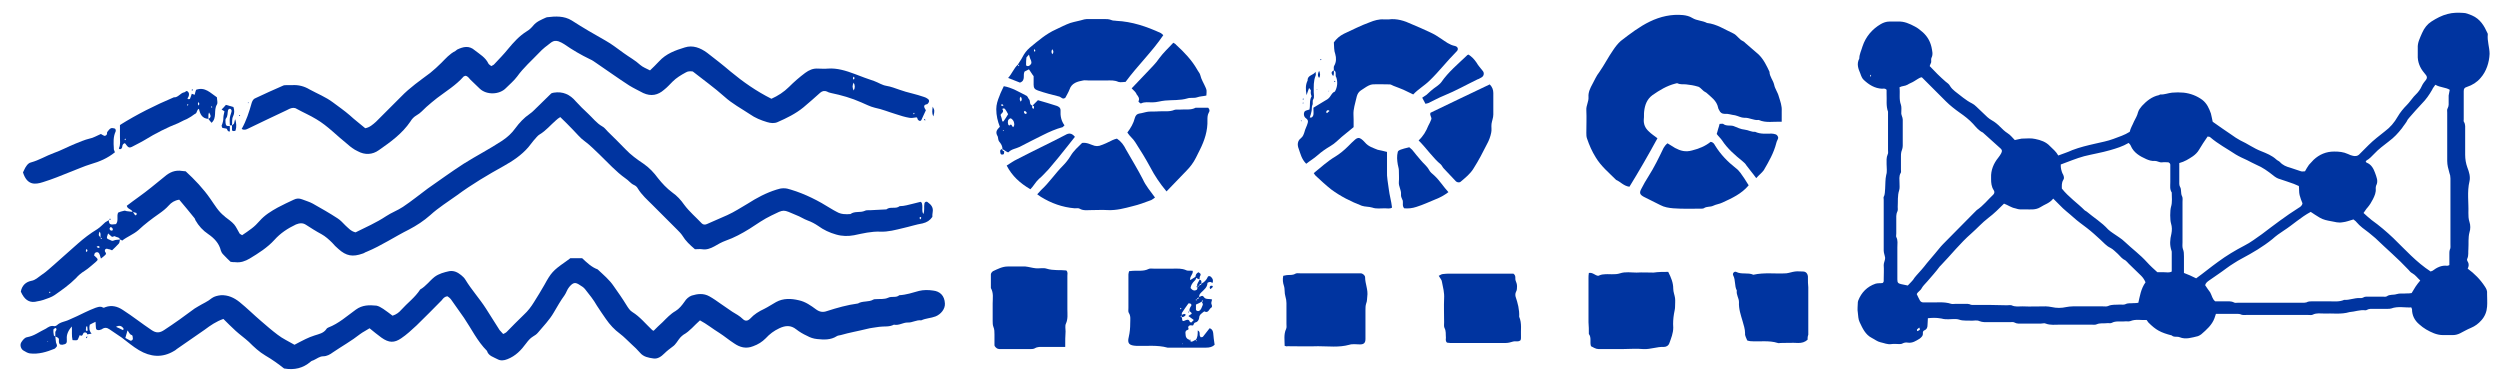 <?xml version="1.0" encoding="utf-8"?>
<!-- Generator: Adobe Illustrator 22.0.1, SVG Export Plug-In . SVG Version: 6.00 Build 0)  -->
<svg version="1.1" id="Layer_1" xmlns="http://www.w3.org/2000/svg" xmlns:xlink="http://www.w3.org/1999/xlink" x="0px" y="0px"
	 viewBox="0 0 696.1 106.2" style="enable-background:new 0 0 696.1 106.2;" xml:space="preserve">
<style type="text/css">
	.st0{fill:#0034A0;}
</style>
<path class="st0" d="M536.8,88.6c0,0.7-0.1,1.3-0.1,1.9c0,0.7-0.2,1.2-0.9,1.5c-0.3,0.1-0.4,0.4-0.4,0.7c0.1,0.8-0.4,1.2-0.9,1.6
	c-1,0.6-2,1.3-3.3,1.1c-0.5-0.1-1,0-1.4,0.2c-0.3,0.2-0.7,0.2-1,0.2c-0.7,0-1.4-0.1-2.1,0c-1.1,0.2-2.1-0.3-3.1-0.5
	c-0.9-0.2-1.6-0.8-2.4-1.2c-1.8-0.9-2.6-2.7-3.4-4.4c-0.4-0.8-0.4-1.8-0.5-2.6c-0.2-1,0-2,0-3c0-0.1,0.1-0.3,0.1-0.4
	c0.9-2.3,2.5-3.9,4.8-4.7c0.6-0.2,1.4-0.1,2-0.2c0.4-0.3,0.3-0.7,0.3-1c0-1.3,0.1-2.7,0-4c0-0.7,0.4-1.3,0.4-2
	c-0.1-0.7-0.4-1.4-0.4-2c0-4.7,0-9.5,0-14.2c0-0.3-0.1-0.6,0-0.8c0.4-0.7,0.3-1.5,0.4-2.3c0.1-1.3,0-2.5,0.3-3.8
	c0.3-0.9,0.1-2,0.1-3c0-0.9-0.1-1.8,0.3-2.7c0.2-0.3,0.1-0.8,0.1-1.3c0-3.3,0-6.6,0-10c0-0.2,0-0.4,0-0.6c-0.6-1.6-0.3-3.3-0.4-5
	c0-0.4,0-0.8,0-1.1c-0.5-0.5-0.9-0.3-1.3-0.3c-2-0.1-3.6-1.1-5-2.4c-0.5-0.4-0.8-1.2-1-1.8c-0.6-1.4-1.1-2.7-0.3-4.2
	c0-1.2,0.6-2.3,0.9-3.4c0.9-2.7,2.7-4.8,5.1-6.2c0.7-0.4,1.5-0.7,2.4-0.7c0.8,0,1.6,0,2.3,0c1.8-0.1,3.3,0.6,4.8,1.4
	c0.8,0.4,1.5,1,2.2,1.6c1.2,1.1,2,2.4,2.4,4.1c0.2,1.1,0.5,2,0,3c-0.2,0.4,0,0.8-0.1,1.3c-0.1,0.3-0.3,0.6-0.4,1
	c1.4,1.5,2.9,3,4.4,4.3c0.5,0.4,1,0.7,1.3,1.3c0.3,0.5,0.8,1,1.3,1.4c1.6,1.2,3,2.5,4.8,3.4c0.4,0.2,0.8,0.5,1.2,0.9
	c0.7,0.6,1.3,1.3,2,1.9c0.7,0.7,1.4,1.4,2.3,1.9c0.9,0.5,1.6,1.1,2.3,1.8c0.6,0.6,1.3,1.3,2.1,1.8c0.8,0.5,1.3,1.2,2,1.9
	c0.6-0.1,1.2-0.3,1.9-0.4c1.3,0,2.6-0.2,3.8,0.1c1.5,0.3,3,0.8,4.1,2c0.8,0.8,1.7,1.5,2.3,2.6c1.3-0.5,2.6-0.9,3.9-1.5
	c2.1-0.8,4.2-1.3,6.4-1.8c1.7-0.4,3.4-0.7,5-1.3c1.6-0.6,3.2-1.1,4.6-2c0.2-1,0.8-1.9,1.2-2.9c0.4-0.8,0.9-1.6,1.1-2.5
	c0.2-0.7,0.6-1.2,1.1-1.8c1.3-1.4,2.8-2.6,4.7-3c0.1,0,0.3-0.2,0.4-0.2c1.1,0.1,2.2-0.4,3.3-0.5c1.1-0.1,2.1-0.1,3.2,0
	c1.9,0.2,3.7,0.9,5.2,2c1.3,1,1.9,2.4,2.4,3.8c0.2,0.7,0.3,1.5,0.5,2.3c1.7,1.2,3.4,2.4,5.2,3.6c0.8,0.6,1.6,1.1,2.5,1.6
	c2,0.9,3.7,2.2,5.8,3c1.5,0.6,3,1.2,4.2,2.3c0.3,0.3,0.7,0.4,1,0.7c0.8,0.9,1.8,1.3,2.9,1.6c1,0.3,2,0.7,3,1c0.3,0.1,0.7,0,1.1,0
	c0.3-0.6,0.7-1.2,1.1-1.8c0.4-0.5,0.9-0.9,1.3-1.4c1.6-1.5,3.5-2.3,5.7-2.3c1.4,0,2.6,0.1,3.9,0.7c0.4,0.2,0.9,0.4,1.4,0.5
	c0.6,0.1,1.1,0.1,1.6-0.3c0.9-0.9,1.8-1.8,2.7-2.7c1.4-1.4,3-2.6,4.5-3.8c1.5-1.1,2.7-2.5,3.6-4.1c0.7-1.2,1.6-2.3,2.6-3.3
	c0.7-0.7,1.2-1.5,1.9-2.3c0.7-0.7,1.4-1.4,1.9-2.3c0.3-0.7,0.7-1.4,1.2-2c0.8-0.9,0.7-1.3-0.2-2.3c-1.2-1.4-1.9-3.1-1.8-5
	c0-0.6,0-1.3,0-1.9c-0.1-1.5,0.6-2.8,1.2-4.2c0.6-1.4,1.5-2.5,2.6-3.2c1.4-0.9,2.9-1.7,4.5-2.1c1.5-0.4,2.9-0.4,4.4-0.3
	c0.8,0,1.6,0.4,2.4,0.7c2.3,1,3.4,2.9,4.3,4.9c0.1,0.1,0.1,0.3,0.1,0.4c-0.2,1.8,0.5,3.6,0.5,5.4c-0.1,2.4-0.9,4.9-2.5,6.7
	c-1,1.2-2.3,2-3.8,2.5c-0.7,0.2-0.9,0.5-0.9,1.2c0,2.6,0,5.2,0,7.8c0,0.3-0.1,0.6,0.1,0.8c0.4,0.7,0.3,1.5,0.3,2.3
	c0,2.3,0,4.5,0,6.8c0,1.2,0.2,2.4,0.6,3.5c0.5,1.3,0.9,2.6,0.6,3.9c-0.7,2.9-0.2,5.9-0.3,8.8c0,0.8,0,1.6,0.3,2.5
	c0.3,0.9,0.3,2,0,2.9c-0.4,1.5-0.2,3.1-0.3,4.6c-0.1,0.9,0.1,1.8-0.3,2.7c-0.2,0.3,0,0.7,0.2,1c0.3,0.6,0.2,1.2-0.1,1.8
	c1.9,1.4,3.5,3,4.8,5c0.4,0.6,0.7,1.2,0.6,2c0,1.2,0.1,2.4,0,3.6c-0.1,1.4-0.6,2.7-1.6,3.8c-0.8,0.9-1.7,1.6-2.9,2.1
	c-1,0.4-2,1-3,1.5c-0.6,0.3-1.3,0.5-2,0.5c-0.9,0-1.8,0-2.8,0c-0.9,0-1.7-0.2-2.5-0.5c-1.5-0.6-2.9-1.4-4.1-2.5
	c-1.3-1.1-2-2.5-2-4.2c0-0.1-0.1-0.2-0.2-0.5c-1.8,0.1-3.7-0.4-5.6,0.3c-0.3,0.1-0.7,0.1-1.1,0.1c-1.2,0-2.4,0-3.6,0
	c-0.7,0-1.4-0.1-2.1,0.3c-0.1,0.1-0.3,0.1-0.4,0.1c-1.5-0.2-2.9,0.4-4.4,0.5c-2.3,0.7-4.8,0.3-7.1,0.4c-1,0-2.1-0.2-3.1,0.3
	c-0.3,0.2-0.8,0.1-1.3,0.1c-5.7,0-11.5,0-17.2,0c-0.6,0-1.1,0.1-1.7-0.2c-0.2-0.1-0.5-0.1-0.8-0.1c-2,0-4,0-6,0
	c-0.1,0.4-0.3,0.8-0.4,1.2c-0.7,1.9-2.2,3.2-3.7,4.5c-0.3,0.2-0.6,0.4-0.9,0.5c-1.7,0.4-3.4,1-5.1,0.3c-0.7-0.3-1.6,0.1-2.2-0.5
	c-3.1-0.8-4.4-1.5-6.5-3.6c-0.2-0.2-0.3-0.5-0.5-0.7c-1.6,0.1-3-0.3-4.5,0.3c-0.5,0.2-1.1,0-1.7,0.1c-1.2,0.1-2.4-0.2-3.5,0.4
	c-0.4,0.2-1,0-1.5,0.1c-0.9,0.1-1.8-0.1-2.7,0.3c-0.4,0.2-1,0.1-1.5,0.1c-2.9,0-5.8,0-8.7,0c-1.3,0-2.7,0.2-4-0.3
	c-0.4-0.2-0.8,0-1.3,0c-1.8,0-3.5,0-5.3,0c-0.7,0-1.4,0.1-2.1-0.3c-0.3-0.2-0.8-0.1-1.2-0.1c-1.9,0-3.8,0-5.7,0
	c-1,0-1.9,0.1-2.9-0.3c-0.6-0.3-1.4-0.1-2.1-0.1c-1.2-0.1-2.4,0.1-3.5-0.3c-0.9-0.3-2-0.1-3-0.1c-0.6,0-1.2,0-1.9-0.2
	C539,88.4,538,88.5,536.8,88.6z M597.4,78.6c-0.3-0.7-0.7-1.3-1.2-1.8c-1.2-1.1-2.3-2.3-3.5-3.4c-0.3-0.3-0.6-0.7-0.9-0.9
	c-0.9-0.4-1.4-1.1-2.1-1.8c-0.7-0.6-1.3-1.3-2.1-1.7c-1.1-0.5-1.9-1.5-2.8-2.3c-1.2-1.1-2.4-2.2-3.7-3.2c-1.3-1-2.6-1.9-3.8-3
	c-1.2-1.1-2.6-2.1-3.8-3.4c-0.6-0.6-1.2-1.2-1.8-1.8c-1,1.3-2.4,1.6-3.6,2.4c-1.3,0.8-2.7,0.6-4.1,0.6c-0.5,0-1,0-1.5,0
	c-0.5,0-1-0.2-1.4-0.3c-1.1-0.2-2-0.9-3.1-1.3c-1.4,1.4-2.8,2.8-4.4,4c-1.7,1.3-3.1,2.9-4.7,4.3c-3.1,2.7-5.6,5.9-8.5,8.9
	c-0.1,0.1-0.2,0.2-0.3,0.3c-1.1,1.5-2.3,2.8-3.5,4.2c-0.5,0.6-1.1,1.1-1.5,1.8c-0.3,0.7-1.1,1-1.4,1.7c0.3,0.7,0.6,1.2,0.9,1.8
	c0.2,0.3,0.5,0.5,0.9,0.5c0.4,0,0.8,0,1.3,0c2.2,0.1,4.4-0.3,6.5,0.4c0.4,0.1,0.8,0,1.3,0c0.9,0,1.8,0,2.8,0c0.3,0,0.7,0,1,0.1
	c0.5,0.3,1.1,0.2,1.7,0.2c2.9,0,5.8,0,8.7,0.1c0.4,0,0.9-0.1,1.3,0c1,0.5,2.1,0.3,3.1,0.3c2.1,0.1,4.2,0,6.4,0
	c0.6,0,1.1,0.1,1.7,0.2c1.3,0.3,2.7,0.3,4,0c0.6-0.1,1.2-0.2,1.9-0.2c2.8,0,5.5,0,8.3,0c0.5,0,1.1,0.1,1.5-0.1
	c1.1-0.5,2.2-0.3,3.3-0.4c0.5,0,1.1,0.1,1.5-0.1c0.8-0.4,1.5-0.2,2.3-0.3c0.4,0,0.8,0,1.3-0.1C595.8,82.6,596.1,80.4,597.4,78.6z
	 M531.2,79.5c0.6-0.7,1.4-1.3,1.9-2.2c0.1-0.2,0.4-0.4,0.5-0.6c1-1.1,2-2.2,2.9-3.4c0.7-0.9,1.5-1.7,2.2-2.6
	c0.8-0.9,1.5-1.9,2.3-2.7c2.8-2.9,5.7-5.7,8.5-8.6c0.3-0.3,0.6-0.6,0.9-0.9c1.8-1.2,3.1-2.9,4.6-4.3c0.4-0.4,0.4-0.9,0.1-1.3
	c-0.6-0.9-0.7-2-0.7-3c0-0.1,0-0.3,0-0.4c-0.1-2.1,0.7-4,2-5.6c0.3-0.4,0.6-0.8,0.8-1.2c0.3-0.6,0.3-0.9-0.1-1.3
	c-1.7-1.5-3.3-3-5-4.5c-1.1-0.5-1.9-1.5-2.7-2.4c-1.1-1.2-2.4-2.2-3.7-3.1c-1.4-1-2.7-2-3.9-3.2c-0.7-0.7-1.4-1.4-2.1-2.1
	c-1.5-1.5-3-3-4.5-4.5c0,0-0.1,0-0.2-0.1c-0.7,0.2-1.3,0.7-2,1.1c-0.6,0.4-1.3,0.6-1.9,1c-0.7,0.4-1.5,0.3-2.2,0.7
	c0.2,1.7-0.2,3.3,0.4,4.9c0.2,0.6,0.1,1.4,0.1,2.1c-0.1,0.7,0.4,1.3,0.4,2c0,2.4,0,4.8,0,7.2c0,0.7-0.2,1.2-0.4,1.8
	c-0.1,0.4-0.1,0.8-0.1,1.3c0,1.2,0,2.4,0,3.6c0,0.4,0.1,0.8-0.1,1c-0.5,0.9-0.3,1.8-0.3,2.7c0,0.7,0.1,1.5-0.1,2.1
	c-0.5,1.5-0.3,3.1-0.4,4.6c0,0.4,0.1,0.9-0.1,1.3c-0.4,0.8-0.3,1.7-0.3,2.5c0,1.2,0,2.4,0,3.6c0,0.4-0.1,0.8,0,1
	c0.5,0.9,0.3,1.9,0.3,2.9c0,2.7,0,5.4,0,8.1c0,0.3,0,0.6,0,0.8c0,0.9,0.2,1.1,1,1.3C530.2,79.3,530.7,79.4,531.2,79.5z M616.8,83.9
	c0.8,0,1.8,0,2.7,0c0.8,0,1.7-0.1,2.5,0.3c0.3,0.2,0.7,0.1,1,0.1c6,0,12,0,18,0c0.4,0,0.9,0,1.2-0.1c0.5-0.3,1.1-0.3,1.6-0.3
	c1.6,0,3.1,0,4.7,0c1.4,0,2.8,0.2,4.2-0.4c1.5,0.1,2.9-0.6,4.4-0.5c0.3,0,0.6,0,0.8-0.1c0.6-0.4,1.2-0.3,1.9-0.3c1.2,0,2.4,0,3.6,0
	c0.4,0,0.9,0.1,1.2-0.1c0.8-0.6,1.8-0.3,2.7-0.6c0.9-0.3,1.9-0.1,2.9-0.2c0.4,0,0.8,0,1.3-0.1c0.4-0.6,0.7-1.2,1.1-1.8
	c0.4-0.6,0.8-1.1,1.3-1.7c-0.8-0.7-1.3-1.5-2.2-2c-0.4-0.2-0.8-0.6-1.1-1c-2.9-3.1-6.1-5.8-9.2-8.8c-0.6-0.5-1.2-1-1.8-1.5
	c-1.2-0.9-2.5-1.8-3.5-3c-0.2-0.3-0.5-0.4-0.8-0.7c-1.1,0.3-2,0.7-3.1,0.8c-1,0.2-2.1-0.1-3.1-0.3c-1.1-0.2-2.2-0.4-3.2-1
	c-0.9-0.5-1.7-1.1-2.5-1.6c-2.8,1.5-5,3.6-7.5,5.2c-1.1,0.7-2.2,1.5-3.2,2.4c-2.6,2.1-5.5,3.8-8.5,5.4c-0.7,0.4-1.5,0.8-2.2,1.3
	c-1.5,0.9-2.8,2-4.3,3c-0.9,0.6-1.7,1.2-2.6,1.8c-0.4,0.3-0.9,0.6-1.1,1.3c0.5,0.7,0.9,1.4,1.4,2C615.9,82.3,616,83.3,616.8,83.9z
	 M678.1,23.6c-0.4,0.6-0.7,0.9-0.9,1.4c-0.8,1.4-1.7,2.7-2.9,3.9c-1.2,1.3-2.4,2.6-3.5,3.9c-0.1,0.2-0.3,0.3-0.4,0.5
	c-0.4,0.9-1.1,1.6-1.6,2.4c-1.2,1.5-2.1,2.5-3.7,3.7c-1.4,1.1-2.8,2.1-4,3.4c-0.7,0.7-1.3,1.4-2.2,1.9c-0.1,0.1-0.1,0.2-0.2,0.3
	c0.1,0.1,0.2,0.3,0.3,0.3c1.3,0.5,1.9,1.7,2.3,2.8c0.4,1.2,1,2.3,0.3,3.6c-0.1,0.2-0.1,0.6-0.1,0.8c0.1,1.1-0.3,2-0.8,3
	c-0.4,0.8-0.9,1.6-1.5,2.3c-0.4,0.4-0.7,1-1.1,1.5c0.8,0.7,1.5,1.4,2.3,2c2.1,1.5,4.1,3.2,6,5c3.3,3.2,6.4,6.7,10.4,9.3
	c0.1-0.1,0.3-0.1,0.5-0.2c1.2-0.9,2.5-1.6,4.1-1.4c0.2,0,0.4-0.1,0.6-0.2c0-1.1,0-2.1,0-3.2c0-0.3,0-0.7,0.1-1
	c0.3-0.5,0.2-1.1,0.2-1.7c0-6.1,0-12.2,0-18.2c0-0.6-0.1-1.1-0.3-1.6c-0.3-1.1-0.6-2.1-0.6-3.3c0-4.5,0-8.9,0-13.4
	c0-0.4-0.1-0.9,0.1-1.2c0.4-0.7,0.3-1.4,0.3-2.1c0-0.5,0-1,0-1.5c0.1-0.5,0.2-1.1,0.3-1.6C681,24.3,679.5,24.4,678.1,23.6z
	 M611.5,77.5c2.1-1.5,4-3.1,6.1-4.6c2.3-1.7,4.8-3.2,7.3-4.5c1.8-0.9,3.3-2.1,4.9-3.2c3.3-2.5,6.7-5.1,10.2-7.3
	c0.5-0.3,1-0.6,1.1-1.3c-0.3-0.7-0.6-1.5-0.8-2.3c-0.2-0.8-0.1-1.7-0.2-2.5c-0.5-0.2-1-0.4-1.4-0.6c-1.2-0.4-2.5-0.9-3.8-1.3
	c-0.8-0.2-1.4-0.6-2-1.1c-1.4-1.1-2.9-2.2-4.6-2.9c-0.9-0.4-1.8-0.9-2.6-1.3c-1.1-0.5-2.2-1-3.2-1.6c-2.4-1.6-4.9-2.9-7.1-4.8
	c-0.2-0.2-0.5-0.1-0.7-0.2c-0.9,1.3-1.7,2.5-2.4,3.7c-0.4,0.7-1,1.3-1.7,1.8c-1.2,0.8-2.3,1.5-3.8,1.9c0,2,0,3.9,0,5.8
	c0,0.3,0.1,0.6,0.2,0.8c0.5,0.8,0.1,1.8,0.6,2.7c0.2,0.4,0.1,1,0.1,1.5c0,3.7,0,7.5,0,11.2c0,0.6-0.1,1.3,0.1,1.9
	c0.3,0.7,0.3,1.4,0.3,2.1c0,1.6,0,3.1,0,4.6C609.2,76.4,610.3,76.9,611.5,77.5z M574.1,52.5c1.9,2.4,4.3,4,6.4,6.1
	c0.1,0.1,0.4,0.2,0.5,0.3c2,1.7,4.2,3,6,5c0.4,0.4,0.9,0.7,1.3,1c1.1,0.8,2.4,1.5,3.4,2.5c2,1.9,4.2,3.5,6.1,5.6
	c0.9,1,1.9,1.9,2.9,2.8c0.6,0,1.3,0,1.9,0c0.7,0,1.4,0.2,2.1-0.2c0-1.8,0-3.6,0-5.3c0-0.2,0-0.4-0.1-0.6c-0.5-1.5-0.4-3,0-4.6
	c0.2-1,0.2-1.9-0.1-2.9c-0.3-0.9-0.3-3.6,0-4.6c0.4-1.3,0.2-2.7,0.2-4c-0.6-0.9-0.4-1.9-0.4-2.9c0-1.5,0-3,0-4.5
	c0-0.3,0.1-0.7-0.5-1c-0.5,0-1.1-0.1-1.8,0c-0.7,0.1-1.3-0.4-2-0.4c-0.9,0.1-1.7-0.2-2.4-0.5c-1.8-0.8-3.5-1.8-4.3-3.7
	c-0.1-0.3-0.4-0.6-0.6-0.8c-1.7,1-3.4,1.5-5.1,2c-2.4,0.7-4.9,1.1-7.3,1.7c-2.2,0.6-4.3,1.5-6.5,2.3c0,0.5,0,0.9,0.1,1.3
	c0.1,0.5,0.3,1.1,0.6,1.6c0.2,0.5,0.3,1,0,1.4C574,50.9,574.1,51.7,574.1,52.5z M534.6,91.7c-0.1-0.2-0.1-0.3-0.2-0.5
	c-0.2,0.2-0.4,0.3-0.6,0.5c-0.1,0.1,0,0.3,0,0.4c0,0,0.1,0.1,0.1,0.1C534.3,92,534.5,91.9,534.6,91.7z M521,21.1
	c-0.1-0.1-0.1-0.2-0.2-0.3c0,0.1-0.1,0.1-0.1,0.2c0,0.1,0.1,0.2,0.1,0.4C520.9,21.2,521,21.2,521,21.1z"/>
<path class="st0" d="M15.4,93.7c0.1,0.6,0.1,1.2,0.2,1.7c0.1,0.4,0.4,0.7,0.2,1.1c-0.2,0.2-0.4,0.5-0.6,0.6
	c-2.2,0.9-4.5,1.6-6.9,1.3c-0.6-0.1-1.1-0.4-1.6-0.7C5.8,97.3,5.4,96,6,95.2c0.4-0.6,0.9-1.2,1.5-1.3c1-0.2,1.8-0.5,2.7-1
	c0.8-0.5,1.7-0.9,2.6-1.4c0.6-0.4,1.3-0.9,2.2-0.7c0.3,0.1,0.6-0.1,0.8-0.2c1-1,2.3-1,3.5-1.6c1.4-0.6,2.9-1.3,4.3-2
	c1-0.5,2-0.9,3-1.3c0.7-0.2,1.3-0.5,2-0.1c0.3,0.2,0.5,0,0.8-0.1c1.7-0.6,3.3-0.2,4.8,0.8c2.8,1.8,5.3,3.8,8,5.6
	c1.3,0.9,2.3,0.8,3.5,0c2.9-1.9,5.7-3.9,8.5-6c0.3-0.2,0.7-0.4,1-0.6c1.3-0.8,2.6-1.3,3.8-2.3c0.7-0.5,1.6-0.7,2.5-0.8
	c2-0.1,3.7,0.7,5.2,1.9c2.1,1.7,4,3.6,6,5.3c1.5,1.3,3,2.6,4.6,3.8c1.4,1.1,3,1.8,4.7,2.8c1-0.5,2-1.1,3.1-1.6
	c0.8-0.4,1.6-0.7,2.5-1c1.2-0.4,2.5-0.6,3.3-1.8c0.1-0.2,0.3-0.3,0.5-0.4c2.9-1.1,5.2-3.2,7.7-5c1.8-1.3,3.7-1.3,5.7-1.1
	c0.6,0.1,1.3,0.5,1.9,0.9c0.9,0.6,1.8,1.3,2.6,1.9c1-0.3,1.8-0.9,2.4-1.6c1.7-1.9,3.9-3.5,5.3-5.7c1.6-0.9,2.6-2.4,4-3.5
	c1.2-0.9,2.7-1.3,4.1-1.6c1.3-0.2,2.3,0.3,3.3,1.1c0.5,0.4,0.9,0.8,1.2,1.3c1.7,2.8,3.9,5.2,5.7,8c1.3,2,2.5,4,3.8,6
	c0.3,0.4,0.7,0.7,1,1.1c0.4-0.2,0.7-0.3,0.9-0.5c1.6-1.6,3.2-3.3,4.9-4.9c1.1-1,2-2.2,2.8-3.5c1-1.6,2-3.2,2.9-4.8
	c1.8-3.3,2.4-4,5.7-6.3c0.5-0.3,0.9-0.7,1.5-1.1c1.1,0,2.2,0,3.3,0c1.3,1.2,2.6,2.5,4.3,3.1c1.6,1.5,3.3,2.9,4.5,4.7
	c1.2,1.7,2.4,3.4,3.5,5.2c0.5,0.8,1,1.6,1.7,2c2.1,1.3,3.7,3.3,5.5,5c0.1,0.1,0.2,0.1,0.4,0.2c0.8-0.8,1.6-1.6,2.5-2.4
	c1.1-1.1,2.2-2.3,3.6-3.1c1-0.6,1.8-1.6,2.5-2.6c0.5-0.8,1.2-1.4,2-1.7c1.6-0.5,3.3-0.7,4.9,0.2c1.1,0.6,2.2,1.4,3.2,2.1
	c1.1,0.7,2.1,1.5,3.2,2.2c1,0.6,2.1,1.2,2.9,2c0.7,0.7,1.4,0.6,2.1-0.1c1.1-1.2,2.4-2,3.9-2.7c1.2-0.6,2.2-1.3,3.3-1.9
	c2-1.1,4.2-1,6.3-0.5c1.9,0.4,3.4,1.5,4.9,2.6c1,0.7,1.9,0.8,3,0.4c2.8-0.9,5.6-1.7,8.6-2.1c1.3-0.8,3-0.3,4.3-1.1
	c0.2-0.1,0.4-0.1,0.6-0.1c1.2-0.1,2.4,0.1,3.5-0.4c1-0.5,2.2,0.1,3.1-0.7c1.9-0.1,3.7-0.7,5.5-1.2c1.2-0.3,2.6-0.3,3.9-0.1
	c1.9,0.2,3.2,1.4,3.3,3.6c0.1,1.5-1.1,3-2.6,3.6c-1.3,0.5-2.7,0.5-4,1.1c-1.3-0.2-2.5,0.7-3.8,0.6c-1.3,0-2.4,0.9-3.8,0.6
	c-1.3,0.7-2.7,0.4-4.1,0.6c-1.2,0.2-2.4,0.3-3.5,0.6c-2.4,0.6-4.8,1-7.2,1.7c-0.4,0.1-0.8,0.1-1.1,0.3c-1.7,1.1-3.6,1-5.5,0.8
	c-1-0.1-1.9-0.4-2.8-0.9c-1.1-0.5-2.1-1.1-3-1.8c-1.5-1.2-3-1.1-4.7-0.3c-1.5,0.7-2.7,1.6-3.8,2.8c-1,1-2.1,1.7-3.5,2.2
	c-2,0.8-3.7,0.3-5.3-0.8c-1.4-0.9-2.7-2-4.1-2.9c-1.8-1.1-3.5-2.5-5.4-3.5c-1.6,1.4-2.8,3-4.6,4c-0.3,0.2-0.6,0.5-0.9,0.8
	c-0.7,0.8-1.2,1.9-2.1,2.5c-0.8,0.6-1.6,1.2-2.3,1.9c-0.9,0.9-1.9,1.6-3.1,1.4c-1.3-0.2-2.7-0.4-3.7-1.6c-0.7-0.8-1.5-1.6-2.3-2.3
	c-1.1-1-2.1-2.1-3.3-3c-1.5-1.1-2.8-2.5-3.9-4.1c-0.8-1.2-1.7-2.4-2.5-3.7c-0.9-1.6-2.1-3.1-3.3-4.6c-0.4-0.5-0.9-0.8-1.4-1.1
	c-1.3-0.9-1.9-0.8-3,0.5c-0.6,0.7-0.8,1.6-1.3,2.3c-1.1,1.5-2,3.1-3,4.8c-1.2,2.1-2.9,3.8-4.4,5.6c-0.4,0.5-0.9,0.8-1.4,1.1
	c-0.8,0.5-1.3,1.1-1.9,1.9c-1.4,1.9-2.9,3.5-5.2,4.4c-1,0.4-1.9,0.5-2.8,0c-1.1-0.6-2.5-0.9-2.9-2.3c-2.7-2.7-4.3-6.1-6.4-9.2
	c-1.2-1.7-2.4-3.4-3.6-5.1c-0.3-0.4-0.7-0.7-1-0.9c-0.9,0.1-1.2,0.6-1.6,1.1c-2.3,2.3-4.6,4.7-7,7c-1.4,1.3-2.8,2.6-4.3,3.6
	c-1.9,1.3-3.4,1.3-5.5-0.2c-1.1-0.8-2.2-1.7-3.3-2.6c-0.9,0.6-1.8,1-2.6,1.6c-2.4,1.9-5.1,3.4-7.6,5.1c-0.8,0.6-1.7,1.1-2.7,1.1
	c-1,0-1.8,0.7-2.7,1.1c-0.3,0.1-0.6,0.2-0.8,0.4c-2.1,1.8-4.5,2.4-7.4,1.9c-1.5-1.2-3.3-2.5-5.2-3.6c-1.7-1-3.2-2.4-4.6-3.8
	c-1.2-1.1-2.5-2-3.7-3.1c-1.2-1.1-2.3-2.2-3.4-3.3c-2,0.7-3.6,1.8-5.2,3c-2.6,1.8-5.2,3.6-7.8,5.4c-0.2,0.2-0.5,0.4-0.7,0.5
	c-3.3,2-6.6,1.7-9.8-0.2c-1.7-1-3.2-2.3-4.8-3.5c-1.1-0.8-2.3-1.5-3.4-2.3c-0.7-0.5-1.4-0.6-2.2,0c-0.2,0.1-0.4,0.1-0.6,0.2
	c-0.6,0.1-1-0.1-1-0.7c0-0.5-0.1-1-0.1-1.6c-0.7,0.3-1.2,0.6-1.6,0.8c-0.2,0.9-0.2,1.7,0.5,2.5c-0.5,0.1-0.8,0.1-1.2,0.2l0,0
	c-0.1-0.5-0.4-0.6-0.9-0.5c-0.4,0.2-0.3,1.3-1.2,0.7c-0.1,0.2-0.2,0.5-0.3,0.7c-0.3,0.8-0.3,0.8-1.7,0.7c-0.3-1.2-0.1-2.5-0.2-3.8
	c-1,1.1-1.5,2.3-1.4,3.4c0.1,1.3-0.1,1.5-1.3,1.7c-0.2,0-0.4-0.1-0.6-0.1c-0.4-0.4-0.3-0.9-0.3-1.4C16.5,94.4,16.2,93.9,15.4,93.7
	c0-0.3,0-0.7,0-1.1c-0.1-0.4,0.7-0.8,0.1-1.3c-0.2,0.1-0.6,0.3-0.6,0.4c-0.1,0.6,0,1.1,0.1,1.7C15,93.5,15.3,93.6,15.4,93.7z
	 M35.5,92c-0.2,0.7-0.4,1.4-0.6,2.1c0.5,0.3,0.9,0.5,1.3,0.7c0.3,0.2,0.8-0.1,0.8-0.5c0-0.4-0.1-1-0.3-1C36,93.1,35.9,92.4,35.5,92z
	 M32.3,91c0.7,0.3,1.3,0.6,1.9,0.9c0,0,0.2-0.1,0.2-0.2c0-0.1,0-0.2,0-0.2C33.9,90.7,33.2,90.5,32.3,91z M24.3,90.9
	c-0.1,0-0.2,0-0.3,0c0,0.3-0.1,0.7-0.1,1c0,0.1,0.2,0.2,0.3,0.3c0.1-0.1,0.2-0.2,0.2-0.2C24.4,91.7,24.3,91.3,24.3,90.9z M13.3,95
	l-0.1,0.2l0.2,0L13.3,95z"/>
<path class="st0" d="M33.4,66.7c-0.1,0.4-0.1,0.9-0.3,1.1c-0.6,0.7-1.3,1.3-1.9,1.9c-0.3-0.1-0.6-0.3-0.9-0.3
	c-0.3-0.1-0.6-0.2-0.8-0.1c-0.4,0.2-0.4,0.7-0.1,1c0.2,0.3,0.1,0.5-0.1,0.7c-0.3,0.3-0.7,0.6-1.2,1c-0.1-0.4-0.2-0.7-0.3-1
	c-0.2-0.7-0.7-1-1.3-0.6c-0.2,0.1-0.2,0.5-0.3,0.7c0,0.1,0.1,0.1,0.2,0.2c1,0.9,1,1,0.2,1.7c-1,0.8-1.9,1.7-3,2.4
	c-1,0.6-1.8,1.3-2.5,2.1c-1.8,1.8-3.8,3.2-5.8,4.6c-1,0.7-2.1,1-3.2,1.4c-0.6,0.2-1.1,0.3-1.7,0.4c-1.8,0.5-3.2-0.1-4.2-1.9
	c-0.1-0.3-0.3-0.5-0.4-0.8c0.3-1.7,1.4-2.7,2.9-3c1.2-0.2,1.9-1,2.8-1.6c1.4-0.9,2.6-2.1,3.9-3.2c2.1-1.8,4.1-3.7,6.2-5.5
	c1.7-1.5,3.5-2.9,5.5-4.1c0.9-0.6,1.5-1.3,2.2-1.9c0.3-0.2,0.7-0.4,1-0.6l0,0c0,0.6,0.1,1.2,0.9,1.2c0.4,0,0.8-0.1,1.1-0.1
	c0.8-1,0.1-2.2,0.6-3.2c0.5-0.2,1-0.4,1.6-0.5c0.2-0.1,0.5,0,0.8,0.1c0.6,0.1,1.1,0.1,1.7,0.2c0.2,0.3,0.4,0.6,0.6,0.9
	c0.1,0.1,0.4,0,0.4-0.1c0.1-0.2,0-0.5,0-0.5c-0.3-0.1-0.7-0.2-1.1-0.3c-0.2-0.8-1.4-0.7-1.6-1.7c2.2-1.7,4.6-3.3,6.8-5.1
	c1.2-1,2.5-2,3.7-3c1.5-1.3,3-1.9,4.9-1.6c0.3,0,0.6,0.1,1,0.1c2.5,2.3,4.9,4.8,6.9,7.7c1.2,1.7,2.2,3.5,3.9,4.8
	c0.1,0.1,0.1,0.1,0.2,0.2c0.9,0.7,1.8,1.3,2.5,2.1c0.6,0.7,1,1.7,1.5,2.5c0.1,0.2,0.5,0.3,0.7,0.5c0.9-0.6,1.8-1.2,2.7-1.9
	c0.8-0.6,1.5-1.3,2.2-2.1c1.4-1.6,3.2-2.7,5-3.7c1.5-0.8,3-1.5,4.5-2.2c0.8-0.4,1.5-0.4,2.3-0.1c1,0.4,2.1,0.7,3,1.2
	c2.3,1.3,4.6,2.6,6.9,4.1c0.8,0.5,1.5,1.3,2.2,2c0.8,0.7,1.5,1.6,2.8,1.9c2.8-1.4,5.8-2.7,8.5-4.5c1.5-1,3.2-1.6,4.7-2.6
	c2.4-1.6,4.6-3.4,6.9-5.1c3.3-2.3,6.6-4.7,10-6.9c3.5-2.2,7.2-4.1,10.7-6.4c1.5-1,2.7-2.1,3.7-3.5c1.1-1.5,2.4-2.9,4-4
	c0.6-0.4,1.1-0.9,1.6-1.4c1.5-1.5,3-2.9,4.4-4.3c0.3-0.1,0.5-0.2,0.7-0.2c2.5-0.4,4.5,0.5,6.1,2.4c1.1,1.2,2.2,2.3,3.4,3.4
	c1.3,1.2,2.4,2.7,4,3.6c0.6,0.3,1,0.9,1.5,1.4c1.6,1.6,3.3,3.2,4.9,4.9c1.5,1.6,3.3,2.9,5.1,4.1c1.6,1.1,2.9,2.5,4,4
	c1.2,1.5,2.4,2.8,4,4c1.3,0.9,2.4,2.1,3.3,3.4c1.4,1.9,3.3,3.5,4.9,5.2c0.4,0.4,0.9,0.4,1.4,0.2c1.9-0.8,3.8-1.7,5.7-2.5
	c2-0.9,3.8-2.1,5.7-3.2c2.5-1.6,5.1-3,8-3.9c1.4-0.5,2.6-0.5,4,0c4,1.2,7.7,3.1,11.2,5.3c0.5,0.3,1,0.6,1.6,0.9
	c1.2,0.7,2.5,0.7,3.8,0.6c1.2-0.9,2.7-0.3,4-0.9c0.6-0.3,1.4-0.1,2.1-0.2c1.3-0.1,2.6-0.1,3.9-0.2c1.1-0.9,2.6,0,3.7-0.9
	c1.3,0,2.5-0.4,3.8-0.7c0.7-0.2,1.3-0.3,2-0.5c0.5,0.2,0.4,0.6,0.5,1c0.1,0.8-0.2,1.6,0.3,2.4c0.4-1,0.1-2,0.3-3
	c0.1-0.4,0.6-0.6,0.9-0.3c1,0.7,1.6,1.5,1.4,2.7c-0.1,0.5-0.1,1-0.1,1.4c-0.7,1-1.5,1.5-2.7,1.8c-1.8,0.3-3.6,0.9-5.4,1.3
	c-2.1,0.5-4.2,1.1-6.4,1c-2.5-0.1-4.9,0.5-7.3,1c-1.6,0.3-3.3,0.3-5-0.2c-1.8-0.5-3.5-1.3-5-2.4c-0.9-0.6-1.8-1.1-2.9-1.5
	c-1.1-0.4-2.1-1.1-3.2-1.5c-3.8-1.6-3.2-1.7-6.9,0.1c-2.1,1-4.1,2.4-6.1,3.7c-2.1,1.3-4.3,2.5-6.6,3.3c-1.1,0.4-2.2,1-3.2,1.6
	c-1.1,0.6-2.2,1-3.4,0.8c-0.7-0.1-1.4,0-2,0c-1.4-1.2-2.6-2.3-3.5-3.8c-0.4-0.6-0.9-1.1-1.4-1.6c-2.3-2.3-4.7-4.7-7-7
	c-1.4-1.4-2.9-2.7-4-4.5c-0.2-0.4-0.6-0.8-1.1-1c-0.9-0.4-1.5-1.3-2.3-1.8c-2.7-1.9-4.9-4.4-7.3-6.7c-1.3-1.2-2.5-2.5-4-3.6
	c-1.3-0.9-2.3-2.2-3.4-3.3c-1.1-1.1-2.2-2.3-3.5-3.5c-0.5,0.3-0.9,0.6-1.2,0.9c-1.5,1.3-2.8,2.9-4.5,3.9c-0.7,0.4-1.1,1.1-1.7,1.7
	c-0.5,0.6-1,1.3-1.5,1.9c-1.9,2.2-4.3,3.8-6.8,5.2c-4.5,2.5-8.9,5.1-13.1,8.2c-2.5,1.8-5.1,3.4-7.4,5.5c-1.8,1.6-3.8,2.9-5.9,4
	c-4,2-7.7,4.5-11.8,6.2c-0.4,0.1-0.7,0.4-1.1,0.5c-2.8,1-4.6,0.7-6.8-1.3c-0.6-0.5-1.2-1.1-1.7-1.7c-0.9-0.9-1.9-1.8-3-2.4
	c-1.5-0.8-2.9-1.7-4.3-2.6c-0.9-0.6-1.8-0.5-2.8-0.1c-2.3,1.1-4.3,2.4-6,4.3c-1.9,2.1-4.4,3.7-6.9,5.2c-1.2,0.7-2.5,1.2-4,1
	c-0.4,0-0.8,0-1.3-0.1c-0.7-0.7-1.4-1.3-2.1-2.1c-0.3-0.3-0.5-0.7-0.6-1c-0.5-2.1-1.9-3.5-3.5-4.6c-1.5-1-2.7-2.3-3.6-3.9
	c-0.1-0.2-0.1-0.4-0.2-0.5c-1.4-1.8-2.9-3.5-4.3-5.2c-1.3,0.2-2.2,0.8-2.9,1.6c-0.8,0.9-1.7,1.6-2.7,2.3c-2,1.4-4,2.9-5.8,4.6
	c-1.4,1.2-3.1,1.8-4.5,2.9C33.8,66.8,33.6,66.7,33.4,66.7c-0.1-0.7-1-0.6-1.4-0.9c-0.3-0.2-0.6,0.4-1,0c-0.3-0.3-0.6-0.5-0.9-0.8
	c-0.5,1.4-0.5,1.4,0.5,1.8c0.3,0.1,0.6,0.4,1,0.2C32.2,66.7,32.8,66.8,33.4,66.7z M28,66.1c0.1,0.2,0,0.7,0.4,0.3
	C28.3,66.3,28.1,66.2,28,66.1c-0.1-0.5,0.2-1.1-0.3-1.6C27.4,65.5,27.4,65.5,28,66.1z M30.5,63.6c0,0.4,0.3,0.7,0.7,0.6
	c0.1,0,0.2-0.1,0.2-0.2c0.1-0.3-0.2-0.7-0.6-0.8C30.7,63.3,30.6,63.5,30.5,63.6z M27.8,68.8c-0.1-0.1-0.3-0.3-0.4-0.3
	c-0.1,0-0.3,0.1-0.5,0.2c0.1,0.1,0.3,0.3,0.4,0.3C27.5,69.1,27.7,68.9,27.8,68.8z M256.3,61.1c0.1-0.2,0.2-0.3,0.2-0.5
	c0-0.1-0.1-0.2-0.2-0.2c-0.1,0.1-0.3,0.2-0.3,0.3C256.1,60.8,256.2,61,256.3,61.1z M24,69.4c0,0.2-0.1,0.4-0.1,0.5
	c0.1,0.3,0.3,0.3,0.4,0c0.1-0.2,0-0.3-0.1-0.5C24.2,69.4,24.1,69.4,24,69.4z M13.9,81.2c-0.1,0.1-0.2,0.1-0.2,0.2
	c0.1,0.3,0.2,0.3,0.3,0C14.1,81.4,14,81.3,13.9,81.2z"/>
<path class="st0" d="M257.8,30.7c-0.5,1-0.8,1.8-1.2,2.6c-0.2,0.5-0.7,0.5-1.1-0.1c-0.1-0.2,0-0.6-0.5-0.5c-0.6,0.1-1.2,0.2-1.8,0.1
	c-1.2-0.2-2.5-0.6-3.7-1c-2-0.6-3.9-1.4-5.9-1.8c-1.3-0.3-2.6-1-3.8-1.5c-2.7-1.2-5.5-2-8.4-2.6c-0.4-0.1-0.8-0.2-1.1-0.4
	c-0.7-0.3-1.3-0.2-1.9,0.3c-1.6,1.4-3.1,2.8-4.7,4.1c-2.2,1.8-4.7,3-7.2,4.1c-0.9,0.4-1.9,0.3-2.9,0c-1.7-0.5-3.4-1.2-4.8-2.2
	c-2.4-1.6-4.9-2.9-7.1-4.9c-2.8-2.5-5.9-4.7-8.8-7c-0.7-0.1-1.4-0.1-2,0.3c-1.3,0.7-2.6,1.5-3.6,2.5c-0.8,0.8-1.5,1.6-2.4,2.3
	c-1.7,1.5-3.6,1.9-5.8,0.9c-1.3-0.7-2.6-1.3-3.9-2.1c-3.1-2-6-4.1-9.1-6.2c-0.6-0.4-1.1-0.8-1.8-1.1c-2.5-1.2-4.9-2.6-7.2-4.2
	c-0.5-0.3-1-0.6-1.6-0.8c-0.7-0.2-1.3-0.2-2,0.3c-1.2,0.9-2.4,1.8-3.4,2.9c-2.1,2.2-4.3,4.1-6.1,6.6c-0.9,1.2-2.1,2.2-3.1,3.2
	c-1.8,1.9-5.4,2-7.3,0.2c-0.9-0.8-1.7-1.7-2.6-2.5c-0.4-0.4-0.7-1-1.4-1.1c-0.2,0.1-0.4,0.1-0.5,0.2c-2.1,2.4-4.9,4.1-7.4,6
	c-1,0.8-2,1.6-3,2.5c-0.9,0.8-1.6,1.7-2.7,2.3c-0.7,0.4-1.3,1-1.7,1.7c-2.3,3.4-5.5,5.7-8.8,8c-1.8,1.3-3.9,1.4-5.9,0.3
	c-1.1-0.5-2-1.2-2.9-2c-2.9-2.3-5.4-5-8.6-6.9c-1.8-1.1-3.7-1.9-5.5-2.9c-0.6-0.4-1.3-0.3-2,0c-0.3,0.1-0.5,0.3-0.8,0.4
	c-3.6,1.7-7.2,3.4-10.7,5.1c-0.6,0.3-1.1,0.5-1.8,0.1c1.3-2.3,2.1-4.8,2.8-7.3c0.2-0.6,0.5-1.1,1.1-1.3c2.5-1.2,5-2.3,7.5-3.4
	c0.3-0.2,0.8-0.2,1.2-0.2c0.5,0,1,0,1.5,0c1.7-0.1,3.3,0.3,4.8,1.2c2.2,1.2,4.5,2.1,6.5,3.6c1.6,1.2,3.2,2.3,4.7,3.6
	c1.4,1.3,2.9,2.4,4.3,3.6c1.2-0.2,2.1-1,3-1.8c2.3-2.3,4.7-4.7,7-7c2.4-2.5,5.3-4.5,8.1-6.6c1.1-0.9,2.1-1.8,3.1-2.8
	c1.2-1.2,2.3-2.5,3.9-3.3c0.2-0.1,0.3-0.3,0.5-0.4c1.7-0.8,3.3-1.2,4.9,0.2c1.4,1.1,3,2,3.8,3.7c0.1,0.2,0.4,0.4,0.8,0.7
	c0.3-0.2,0.7-0.3,0.9-0.6c1.3-1.4,2.6-2.7,3.8-4.2c1.5-1.8,3.1-3.6,5.2-4.9c0.7-0.4,1.3-1,1.8-1.6c0.9-1.1,2.2-1.6,3.5-2.2
	c0.1,0,0.2-0.1,0.3-0.1c2.4-0.3,4.8-0.4,6.9,0.9c3.1,2,6.2,3.8,9.4,5.6c1.8,1,3.4,2.3,5.1,3.5c1.5,1.1,3.2,2,4.6,3.3
	c0.7,0.6,1.7,1,2.7,1.5c0.8-0.8,1.7-1.6,2.5-2.5c2-2.2,4.6-3.1,7.2-3.9c2.2-0.7,4.3,0.1,6.2,1.5c2.2,1.7,4.4,3.4,6.5,5.2
	c3.5,2.9,7.2,5.5,11.4,7.6c1.8-0.8,3.5-1.9,4.9-3.3c1.4-1.4,2.9-2.7,4.5-3.9c1.1-0.8,2.2-1.3,3.6-1.2c0.9,0,1.8,0.1,2.7,0
	c2.6-0.2,5.1,0.6,7.5,1.5c1.8,0.7,3.7,1.4,5.5,2c1.1,0.4,2.1,1.1,3.3,1.3c1.3,0.2,2.5,0.7,3.7,1.1c1.1,0.4,2.2,0.7,3.4,1
	c1.1,0.3,2.3,0.6,3.4,1c0.4,0.1,0.7,0.3,1,0.5c0.4,0.2,0.5,0.7,0.3,1c-0.1,0.2-0.2,0.3-0.4,0.5C256.9,29.2,257.3,29.9,257.8,30.7z
	 M237.7,25.2c0.4-0.7,0.4-1.4,0-2.2C237.3,23.8,237.3,24.4,237.7,25.2z M237.6,21.4c0,0.2-0.1,0.4-0.1,0.5c0.1,0.3,0.3,0.3,0.4,0
	c0-0.2,0-0.4-0.1-0.5C237.8,21.4,237.6,21.4,237.6,21.4z M254.5,31.4c-0.1,0.1-0.2,0.1-0.2,0.2c0.1,0.3,0.2,0.3,0.3,0
	C254.7,31.6,254.6,31.5,254.5,31.4z"/>
<path class="st0" d="M496.1,33.9c-2.3-0.1-4.4,0.4-6.4-0.5c-1.4,0.2-2.6-0.7-4-0.6c-0.9,0-1.7-0.5-2.6-0.7c-1-0.1-1.9-0.5-2.9-0.4
	c-0.7,0-1.2-0.3-1.5-1c-0.1-0.2-0.3-0.5-0.3-0.7c-0.4-2-2-3-3.3-4.2c-0.3-0.2-0.6-0.3-0.9-0.6c-0.5-0.4-0.9-1-1.5-1.1
	c-1-0.3-2.1-0.5-3.2-0.6c-0.8-0.1-1.6,0.1-2.4-0.3c-0.2-0.1-0.5,0.1-0.7,0.1c-2.3,0.6-4.3,1.8-6.3,3.2c-1.5,1.1-2.1,2.7-2.3,4.5
	c-0.1,0.7,0,1.5-0.1,2.2c-0.1,1.4,0.4,2.5,1.4,3.4c0.7,0.7,1.5,1.2,2.4,1.9c-2.5,4.6-5.1,9.1-7.8,13.5c-1.6-0.2-2.5-1.4-3.7-1.9
	c-2-2-4.2-3.8-5.7-6.3c-1-1.6-1.8-3.4-2.4-5.2c-0.2-0.5-0.2-1.1-0.2-1.6c0-2.1,0.1-4.2,0-6.3c-0.1-1.3,0.7-2.4,0.6-3.7
	c-0.1-1.3,0.5-2.5,1.1-3.6c0.6-1.1,1.1-2.3,1.9-3.3c1.4-2,2.5-4.2,3.9-6.2c0.6-0.9,1.3-1.8,2.1-2.5c2.6-2,5.2-4,8.1-5.4
	c2.9-1.4,6-2.1,9.2-1.8c0.9,0.1,1.8,0.3,2.6,0.8c1.3,0.8,2.8,0.7,4.1,1.4c2.7,0.3,4.9,1.8,7.3,2.9c1.1,0.5,1.6,1.7,2.8,2.2
	c0.2,0.1,0.4,0.3,0.6,0.5c1.2,1.1,2.5,2.1,3.7,3.2c1.4,1.4,2.2,3.1,3,4.8c0,1.3,1,2.3,1.3,3.6c0.2,1.1,1,2.1,1.3,3.3
	c0.4,1.3,0.9,2.6,0.8,4C496.1,31.7,496.1,32.6,496.1,33.9z"/>
<path class="st0" d="M371.4,19.6c0-0.5-0.1-1,0.1-1.3c0.6-1,0.6-2.2,0.3-3.2c-0.4-1.1-0.3-2.1-0.4-3.3c0.7-1,1.6-1.8,2.8-2.4
	c2.4-1.1,4.7-2.3,7.2-3.2c1.2-0.5,2.6-0.9,3.9-0.8c0.5,0,0.9,0,1.4,0c2.2-0.3,4.4,0.4,6.3,1.3c1.7,0.7,3.5,1.5,5.2,2.3
	c1.1,0.5,2.1,1.1,3.1,1.8c1.2,0.8,2.3,1.7,3.8,2c0.9,0.2,1.1,1,0.4,1.6c-2.6,2.6-4.8,5.5-7.4,8c-1.4,1.4-3.2,2.4-4.6,3.9
	c-0.9-0.4-1.8-0.9-2.7-1.3c-0.9-0.4-1.8-0.7-2.8-1.1c-0.3-0.1-0.7-0.4-1-0.4c-1.6,0-3.3-0.1-4.9,0c-0.7,0.1-1.4,0.5-2,0.9
	c-2.1,1.3-2.1,1.4-2.7,4c-0.2,0.8-0.4,1.6-0.5,2.4c-0.1,0.8,0,1.6,0,2.5c0,0.6,0,1.3,0,2.1c-1.1,0.9-2.2,1.8-3.3,2.7
	c-1,0.9-2,1.9-3.2,2.6c-1.2,0.7-2.5,1.6-3.5,2.5c-1,0.9-2.2,1.6-3.2,2.4c-1.3-1.3-1.6-2.8-2.1-4.2c-0.4-1-0.4-2.2,0.7-3
	c0.5-0.4,0.7-1,0.9-1.6c0.2-0.9,0.7-1.7,0.9-2.5c0.2-0.5,0.1-1-0.5-1.4c-0.6-0.4-0.7-1.4-0.3-1.9c0.3-0.3,0.8-0.3,1.3-0.5
	c0.3-1.2-0.1-2.5,0.6-3.7c-0.2-0.5-0.3-0.9-0.2-1.5c0.1-0.2-0.3-0.5-0.5-0.8c-0.3,0.7-0.4,1.2-0.7,2c-0.3-1.7-0.3-2.9,0.3-4.1
	c-0.1-1.5,1.6-1.4,2.2-2.4c0,0.4,0.2,0.8,0,1.1c-0.6,1.5-0.5,3-0.5,4.6c0,0.6,0.2,1.4-0.1,1.9c-0.4,0.6,0,1.2-0.3,1.7
	c-0.2,0.5-0.1,1.1-0.2,1.6c-0.1,0.6-0.3,1.2-0.5,1.8c0.6,0.2,0.9-0.3,1-0.7c0.1-0.6,0-1.3,0-2c1.1-0.7,2.2-1.3,3.3-2
	c0.3-0.2,0.6-0.3,0.9-0.6c0.7-0.6,0.9-1.6,1.8-1.9c0.7-1.3,0.8-2.6,0.4-3.9C371.6,21,372.3,19.9,371.4,19.6L371.4,19.6z M370.2,30.9
	c-0.2-0.1-0.2-0.2-0.3-0.2c-0.4-0.1-0.7,0.3-0.6,0.6c0,0.1,0.2,0.2,0.2,0.2C369.7,31.3,369.9,31.1,370.2,30.9z"/>
<path class="st0" d="M283.4,18c0.4-0.7,0.9-1.3,1.3-2.1c0.5-1,1.2-1.9,2-2.6c2.3-1.9,4.6-3.9,7.3-5.1c1.3-0.6,2.6-1.3,4-1.8
	c1.3-0.4,2.6-0.6,3.9-1c0.4-0.1,0.9-0.1,1.4-0.1c1.4,0,2.7,0,4.1,0c0.7,0,1.4,0,2.1,0.3c0.4,0.2,0.9,0.1,1.3,0.2
	c4.4,0.2,8.5,1.6,12.4,3.4c0.2,0.1,0.4,0.3,0.7,0.6c-3.1,4.6-7.1,8.4-10.5,13c-0.6,0-1.4,0.2-2,0c-1.1-0.5-2.1-0.4-3.2-0.4
	c-1.7,0-3.5,0-5.2,0c-0.5,0-0.9-0.1-1.4,0c-1.6,0.3-3.2,0.7-3.8,2.5c-0.3,0.8-0.7,1.4-1.1,2.2c0,0.1-0.1,0.1-0.2,0.2
	c-0.6,0.4-1-0.2-1.5-0.4c-2-0.5-4-1-6-1.7c-0.9-0.3-1.2-0.7-1.2-1.6c0-0.7,0-1.5,0-2.4c-0.2-0.3-0.5-0.6-0.7-1
	c-0.2-0.3-0.4-0.6-0.6-0.9c-0.4,0.2-0.8,0.4-1.2,0.6c-0.6,0.9,0.4,2.5-1.3,3.1c-1-0.4-2.1-0.8-3.3-1.3C281.8,20.5,282.3,19,283.4,18
	c0.1,0.1,0,0.6,0.4,0.2C283.7,18.1,283.6,18.1,283.4,18z M286.5,15.2c-0.3,0.4-0.6,0.6-0.7,0.8c-0.1,0.7-0.1,1.4-0.1,2.1
	c0,0.3,0.6,0.4,0.9,0.2c0.6-0.5,0.7-0.7,0.5-1.4C286.9,16.5,286.7,16,286.5,15.2z M293,15.1c0.4-0.4,0.4-0.9,0-1.4
	C292.7,14.2,292.7,14.6,293,15.1z M288.3,14.2c-0.1-0.2-0.1-0.3-0.2-0.5c-0.1,0.1-0.2,0.1-0.2,0.2c0,0.2,0,0.3,0.1,0.5
	C288.1,14.3,288.2,14.3,288.3,14.2z"/>
<path class="st0" d="M464.5,75.7c0.8,1.6,1.4,3,1.4,4.7c0,0.9,0.4,1.8,0.5,2.6c0.1,0.8,0,1.6,0,2.5c0,0.6-0.2,1.2-0.3,1.9
	c-0.2,1.2-0.3,2.5-0.2,3.8c0,1.6-0.6,3-1.1,4.4c-0.2,0.6-0.8,1-1.5,1c-1.9-0.1-3.7,0.7-5.7,0.6c-2-0.2-4,0-6,0c-1.9,0-3.8,0-5.8,0
	c-1.3,0-1.3,0-2.8-0.8c-0.4-1.1,0.2-2.4-0.6-3.4c0-1.1,0-2.2-0.1-3.3c0-1.2,0-2.4,0-3.6c0-2.8,0-5.7,0-8.5c0-0.5,0-1.1,0.1-1.6
	c1.1-0.2,1.7,0.7,2.6,0.8c0.5-0.2,1-0.4,1.5-0.4c1.5-0.2,3.1,0.2,4.6-0.3c1.5-0.5,3.1-0.2,4.6-0.2c1.6-0.1,3.1,0,4.7,0
	C461.8,75.7,463.1,75.7,464.5,75.7z"/>
<path class="st0" d="M296.6,96.6c-2.3,0-4.2,0-6.1,0c-0.8,0-1.6-0.1-2.4,0.4c-0.4,0.2-0.9,0.2-1.3,0.2c-2.7,0-5.5,0-8.2,0
	c-0.3,0-0.5,0-0.8-0.1c-0.3-0.1-0.9-0.6-0.9-1c0-1,0-2,0-3c0-0.7,0-1.4-0.3-2.1c-0.2-0.5-0.2-1.1-0.2-1.6c0-1.6,0-3.3,0-4.9
	c0-1.4,0.3-2.9-0.5-4.3c0-1.3,0-2.6,0-3.8c0-0.3,0.3-0.7,0.6-0.9c1.3-0.6,2.6-1.3,4.1-1.3c1.6,0,3.3,0,4.9,0c1,0.1,1.9,0.4,2.9,0.5
	c1,0.1,2.1-0.2,3,0.1c1.9,0.6,3.8,0.3,5.5,0.5c0.5,0.5,0.3,1,0.3,1.5c0,3.1,0,6.2,0,9.3c0,1.3,0.2,2.7-0.4,4
	c-0.3,0.6-0.1,1.4-0.1,2.2C296.6,93.5,296.6,94.9,296.6,96.6z"/>
<path class="st0" d="M357.7,96.3c0-1.6-0.3-3.2,0.4-4.7c0.2-0.4,0.1-0.9,0.1-1.4c0-1.9,0-3.8,0-5.8c0-0.6-0.1-1.2-0.3-1.9
	c-0.3-0.9-0.1-2-0.4-2.9c-0.3-0.9-0.4-1.7-0.2-2.8c0.3-0.1,0.6-0.1,1-0.2c0.8-0.1,1.6,0.1,2.4-0.4c0.4-0.2,0.9-0.1,1.3-0.1
	c5.4,0,10.8,0,16.2,0c0.3,0,0.6,0,0.8,0c0.5,0.1,1.1,0.6,1.1,1.1c0,1.8,0.9,3.5,0.6,5.4c-0.1,0.6,0,1.2-0.3,1.9
	c-0.2,0.6-0.2,1.2-0.2,1.9c0,2.7,0,5.3,0,8c0,1-0.4,1.5-1.5,1.5c-1,0-2.1-0.2-3,0.1c-2.9,0.8-5.8,0.4-8.7,0.4c-2.8,0.1-5.7,0-8.5,0
	C358.3,96.5,358.1,96.4,357.7,96.3z"/>
<path class="st0" d="M334.5,79c0.8-0.4,1.4-1,1.8-1.9c0.1-0.3,0.6-0.3,0.9,0c0.5,0.5,0.7,1,0.4,1.7c-0.2-0.1-0.4-0.3-0.7-0.3
	c-0.2,0-0.7,0.2-0.7,0.3c0,1.2-1,1.9-1.7,2.6c-0.4,0.4-0.7,0.8-0.6,1.4c-0.3,0-0.5,0.2-0.6,0.5c-0.1,0.1-0.3,0.1-0.4,0.2
	c0.1,0.1,0.1,0.1,0.2,0.2c0.1-0.1,0.1-0.3,0.2-0.4c0.4,0,0.5-0.2,0.5-0.6c0.5,0,0.9-0.7,1.4,0c0.5,0.8,1.5,0.4,2.3,0.7
	c-0.1,0.4-0.3,0.9-0.2,1.2c0.2,0.5,0.3,0.9-0.1,1.1c-0.6,0.4-0.7,1.6-1.9,1c-0.6,0.5-1.4,0.9-1.4,1.8c-0.1,0.7-0.5,1.2-1.1,1.3
	c-0.4,0.1-0.4,0.6-0.6,0.8c-0.2,0.1-0.6-0.1-0.9,0c-0.3,0.1-0.6,0.4-0.4,0.8c0.1,0.1,0,0.4-0.1,0.4c-0.7,0.2-0.8,0.6-0.7,1.2
	c0,0.8,0.3,1.4,1.1,1.6l0,0c0.2,0.5,0.5,0.7,1,0.4c0.2-0.1,0.5-0.3,0.7-0.4c0.1,0.1,0,0.6,0.4,0.3c-0.1-0.1-0.3-0.1-0.4-0.2
	c0.6-0.7,0.6-1.6,0.6-2.7c0.8,0.4,0.4,1.1,0.6,1.5c0.1,0.2,0.2,0.4,0.2,0.4c0.2,0,0.6,0,0.7-0.2c0.6-0.8,1.2-1.5,1.8-2.3
	c0.7,0.2,0.9,0.7,1,1.3c0.1,1.1,0.2,2.1,0.4,3.3c-0.6,0.6-1.4,0.8-2.4,0.8c-3.4,0-6.8,0-10.2,0c-0.2,0-0.4,0-0.5,0
	c-2.9-0.8-5.8-0.4-8.7-0.5c-1.9-0.1-2.6-0.6-2.1-2.5c0.3-1.3,0.4-2.5,0.4-3.8c0-1,0.2-2-0.4-2.9c-0.2-0.3-0.1-0.9-0.1-1.4
	c0-3.1,0-6.2,0-9.3c0-0.3,0.1-0.5,0.2-0.9c0.4,0,0.7-0.1,1.1-0.1c1.4-0.1,2.9,0.2,4.3-0.5c0.4-0.2,0.9-0.1,1.4-0.1
	c1.8,0,3.7,0,5.5,0c1.2,0,2.3-0.1,3.5,0.4c0.5,0.3,1.2,0.1,1.9,0.2c0.2,1-0.9,1.5-0.7,2.6c0.6-0.4,1.1-0.7,1.6-1l0,0
	c0.1,0.5,0,0.9-0.4,1.2c-0.6,0.6-1,1.2-1.1,2c0.5,0.6,1,0.9,1.7,0.5c0.2-0.1,0.2-0.6,0.3-0.9c0.3,0,0.5-0.2,0.6-0.6l0,0
	C334.3,79.5,334.5,79.3,334.5,79L334.5,79z M334.6,84c-0.5,0.3-1.1,0.6-1.6,0.8c0,0.5,0,0.9,0,1.4c0,0.3,0.5,0.5,0.8,0.4
	c0.7-0.3,0.8-1.1,1.1-1.7C335,84.6,334.7,84.2,334.6,84c0.2-0.1,0.6,0,0.2-0.4C334.7,83.7,334.6,83.8,334.6,84z M329.1,87.8
	c-0.1,0.1-0.3,0.2-0.4,0.4c0.1,0.1,0.3,0.1,0.4,0.2c0.1,1.1,0.1,1.2,1.2,0.7c0.6-0.2,0.8,0,1,0.5c0,0.1,0.2,0.1,0.4,0.2
	c0.2-0.2,0.4-0.4,0.7-0.7c-0.5-0.4-1-0.7-1.5-1.1c0.1-0.1,0.3-0.2,0.4-0.3c0.7-0.4,0.7-0.4-0.1-1.1l0,0c-0.1-0.6,0.2-1,0.5-1.5
	c0.1-0.1,0-0.4-0.1-0.5c-0.2-0.1-0.6-0.2-0.7-0.1c-0.6,0.8-1.2,1.7-1.8,2.6C329,87.4,329.1,87.6,329.1,87.8z M328.8,85.7
	c-0.1,0.1-0.2,0.1-0.2,0.2c0.1,0.3,0.2,0.3,0.3,0C329,85.8,328.8,85.7,328.8,85.7z M329.3,95.6l-0.1,0.2l0.2,0L329.3,95.6z"/>
<path class="st0" d="M321.6,55c-0.6,0.4-0.9,0.7-1.3,0.8c-1.6,0.6-3.2,1.2-4.9,1.6c-2.3,0.6-4.5,1.2-6.9,1.1c-1.6-0.1-3.1,0-4.7,0
	c-1.1,0-2.2,0.2-3.2-0.4c-0.3-0.2-0.9-0.1-1.4-0.1c-3.4-0.3-6.5-1.4-9.4-3.2c-0.3-0.2-0.6-0.4-1-0.7c0.5-0.5,0.8-0.9,1.1-1.2
	c2.2-2,3.9-4.6,6-6.7c0.8-0.8,1.6-1.8,2.2-2.8c0.9-1.5,2.1-2.5,3.2-3.6c1.4-0.2,2.4,0.5,3.5,0.8c0.5,0.1,0.8,0.1,1.3,0
	c1.3-0.4,2.5-1,3.7-1.6c0.4-0.2,0.8-0.3,1.2-0.4c1.2,0.8,1.9,1.8,2.5,3c1.6,2.8,3.2,5.4,4.7,8.3C319,51.7,320.3,53.2,321.6,55z"/>
<path class="st0" d="M400.6,76.8c0.4-0.2,0.8-0.5,1.2-0.5c0.6-0.1,1.3-0.1,1.9-0.1c5.9,0,11.9,0,17.7,0c0.8,0.6,0.4,1.3,0.6,1.9
	c0.2,0.5,0.4,1,0.4,1.6c0,0.5,0,1.1-0.3,1.6c-0.2,0.4-0.2,0.9-0.1,1.3c0.6,1.8,1.1,3.6,1,5.6c0.8,1.8,0.4,3.8,0.5,5.7
	c0,0.3,0,0.5-0.1,0.8c-0.6,0.6-1.4,0.2-2.1,0.4c-0.7,0.2-1.3,0.4-2.1,0.4c-5.1,0-10.3,0-15.4,0c-0.3,0-0.7-0.1-0.9-0.1
	c-0.5-0.5-0.3-1-0.3-1.4c-0.1-0.9,0.1-1.8-0.4-2.7c-0.2-0.4-0.1-1.1-0.1-1.6c0-2.2-0.1-4.4,0-6.6c0.1-1.6-0.3-3.1-0.6-4.6
	C401.5,78,401,77.5,400.6,76.8z"/>
<path class="st0" d="M486.9,51.6c-2,2.4-4.7,3.6-7.3,4.8c-0.8,0.4-1.8,0.5-2.6,0.9c-0.8,0.4-1.8,0.1-2.6,0.7
	c-0.2,0.1-0.5,0.1-0.8,0.1c-2.6,0-5.1,0.1-7.7-0.1c-1.2-0.1-2.5-0.3-3.6-0.9c-1.5-0.8-3.1-1.5-4.6-2.3c-1.1-0.6-1.3-1.1-0.7-2.2
	c0.6-1.2,1.3-2.4,2-3.5c1.6-2.5,2.9-5.2,4.2-7.9c0.3-0.5,0.6-0.9,1.1-1.3c0.7,0.4,1.4,0.9,2.1,1.3c1.5,0.8,2.9,1.2,4.7,0.7
	c2-0.5,3.7-1.2,5.2-2.4c0.8,0.1,1,0.6,1.3,1.1c1.5,2.4,3.4,4.4,5.7,6.2c1,0.7,1.7,1.9,2.4,2.9C486,50.2,486.4,50.8,486.9,51.6z"/>
<path class="st0" d="M503.3,94.6c-0.8,0.7-1.6,0.9-2.6,0.9c-1.6-0.1-3.3,0-4.9,0c-0.3,0-0.6,0.1-0.8,0c-2.5-0.8-5.1-0.3-7.6-0.5
	c-0.3,0-0.5-0.1-0.9-0.2c-0.2-0.6-0.7-1.3-0.6-2c0-1.2-0.4-2.3-0.7-3.4c-0.5-1.7-1.1-3.4-1-5.3c0-1.1-0.8-2-0.6-3.2
	c-0.7-1.3-0.3-2.9-1-4.2c-0.3-0.6,0.3-1.2,0.8-1c1.5,0.8,3.3,0.1,4.8,0.8c3.1-0.7,6.2-0.2,9.2-0.4c0.8-0.1,1.6-0.4,2.4-0.5
	c0.7-0.1,1.5,0,2.2,0c0.8,0,1.3,0.5,1.4,1.4c0,0.2,0,0.4,0,0.5c0,0.8,0,1.6,0.1,2.5c0,4.4,0,8.8,0,13.2
	C503.3,93.7,503.3,94.2,503.3,94.6z"/>
<path class="st0" d="M395,39.1c1.3-1.2,2.1-2.6,2.7-4.1c0.3-0.6,0.6-1.1,0.8-1.7c0.3-0.6-0.5-1.1-0.2-1.9c5.4-2.6,11-5.3,16.5-7.9
	c0.7,0.7,1,1.5,1,2.4c0,2,0,4,0,6c0,0.9-0.4,1.8-0.5,2.6c-0.1,0.8,0.1,1.7-0.1,2.5c-0.2,1-0.6,2.1-1.1,3c-1.2,2.4-2.4,4.7-3.8,6.9
	c-0.9,1.5-2.3,2.6-3.6,3.7c-0.3,0.3-1,0.2-1.3-0.1c-1.1-1.2-2.3-2.4-3.4-3.6c-0.3-0.3-0.5-0.8-0.8-1.1C399,44,397.3,41.4,395,39.1z"
	/>
<path class="st0" d="M324.8,53.3c-1.9-2.3-3.3-4.4-4.5-6.7c-1.3-2.4-2.7-4.7-4.2-7c-0.6-1-1.6-1.7-2.2-2.7c0.9-1.2,1.7-2.5,2.1-4.1
	c0.2-0.7,0.6-1.1,1.3-1.2c0.8-0.1,1.6-0.4,2.4-0.5c1-0.1,2,0,3-0.1c1.4-0.1,2.9,0.2,4.3-0.4c0.5-0.2,1.3,0,1.9-0.1
	c1.3-0.1,2.7,0.2,4-0.5c1.2,0,2.4,0,3.5,0c0.4,0.4,0.5,0.9,0.2,1.3c-0.4,0.7-0.4,1.4-0.4,2.1c0.1,3-0.8,5.7-2.1,8.3
	c-0.4,0.7-0.7,1.5-1.1,2.2c-0.7,1.4-1.6,2.6-2.7,3.7C328.5,49.5,326.7,51.3,324.8,53.3z"/>
<path class="st0" d="M386.2,42.3c0,1.9,0,3.6,0,5.3c-0.1,1.7,0.3,3.4,0.5,5.1c0.2,1.7,0.7,3.3,0.9,5.1c-0.6,0.4-1.3,0.2-2,0.2
	c-1.2,0-2.4,0.2-3.5-0.2c-1-0.3-2-0.2-2.9-0.5c-3.1-1.2-5.9-2.6-8.6-4.6c-1.5-1.2-2.9-2.5-4.3-3.8c-0.2-0.2-0.3-0.4-0.5-0.7
	c2-1.6,3.8-3.3,6-4.6c1.3-0.8,2.5-1.8,3.6-2.9c0.3-0.3,0.6-0.6,1-1c1.5-1.4,1.9-2,3.7,0c0.9,1.1,2.3,1.5,3.5,2
	C384.4,41.9,385.2,42,386.2,42.3z"/>
<path class="st0" d="M315.1,24.6c1.5-1.6,2.8-2.9,4.1-4.3c1.2-1.3,2.6-2.6,3.6-4.1c1.1-1.5,2.5-2.8,3.9-4.3c0.3,0.2,0.6,0.3,0.8,0.6
	c2.2,2,4.3,4.2,5.8,6.8c0.3,0.6,0.8,1.1,0.9,1.6c0.3,1.3,1,2.3,1.5,3.5c0.3,0.7,0.3,0.7,0.2,2.2c-0.8,0.2-1.8,0.2-2.6,0.5
	c-0.9,0.3-1.8,0-2.7,0.3c-2,0.6-4.1,0.4-6.2,0.6c-1.2,0.1-2.3,0.5-3.5,0.5c-1.1,0-2.2-0.2-3.2,0.3c-0.1,0.1-0.8-0.5-0.7-0.6
	c0.4-0.8-0.1-1.4-0.5-1.9C316.3,25.7,315.8,25.3,315.1,24.6z"/>
<path class="st0" d="M279.1,41.6c0.1-0.9-0.4-1.6-0.9-2.2c-0.4-0.6-0.2-1.2-0.5-1.6c-0.6-1.1-0.1-1.7,0.7-2.5c-0.6-1.5-1-3.1-1-4.9
	c0-1.3,0.4-2.5,0.9-3.7c0.3-0.9,0.8-1.8,1.2-2.7c2.3,0.4,4.2,1.6,6.2,2.6c0.5,0.2,0.5,0.7,0.8,1c0.5,0.5,0,1.5,0.9,1.8
	c0,0.2,0,0.4,0,0.5c0,0.2,0.2,0.3,0.3,0.4c0.1-0.1,0.2-0.1,0.2-0.2c0-0.2,0-0.4,0-0.5c-0.1-0.1-0.3-0.2-0.4-0.2c0.5-0.5,1-1,1.5-1.5
	c1.7,0.5,3.5,1,5.3,1.6c0.5,0.2,1,0.5,1,1.2c-0.1,1.6,0.2,3,1.1,4.2c-0.3,0.3-0.4,0.4-0.5,0.5c-1.9,0.5-3.7,1.3-5.5,2.2
	c-2.2,1.1-4.4,2.2-6.5,3.3c-1,0.5-2.3,0.6-3.1,1.5c-0.1,0.1-0.6-0.2-0.9-0.4l0,0C279.6,41.8,279.4,41.6,279.1,41.6L279.1,41.6z
	 M280.7,31.8c-0.3-0.6-0.6-1.1-0.9-1.5c-0.1-0.1-0.3-0.1-0.5-0.1c-0.1,0-0.2,0.1-0.2,0.2c0.6,0.8-0.3,1.1-0.5,1.6
	c0.2,0.6,0.4,1.2,0.5,1.8c0,0,0.1,0,0.3,0C279.9,33.1,280.3,32.5,280.7,31.8z M282.1,35.4c0.5-0.5,0.3-1.2,0.1-1.7
	c-0.1-0.2-0.3-0.4-0.5-0.6c-0.1-0.1-0.4-0.2-0.5-0.1c-0.2,0.1-0.4,0.3-0.5,0.5c-0.1,0.3-0.1,0.7,0,1.1c0,0.1,0.2,0.2,0.3,0.4
	C281.7,34.2,281.7,35.2,282.1,35.4z M284.2,28.3c0.4-0.4,0.4-0.9,0-1.4C283.8,27.4,283.9,27.8,284.2,28.3z M285.1,31.1
	c0,0.4,0.3,0.7,0.6,0.6c0.1,0,0.2-0.3,0.2-0.3c-0.1-0.2-0.3-0.4-0.5-0.5C285.4,30.8,285.2,31,285.1,31.1z M278.7,29.2
	c0.1,0.1,0.2,0.3,0.3,0.3c0.1,0,0.3-0.1,0.4-0.1c-0.1-0.1-0.1-0.3-0.2-0.3C279,29,278.8,29.1,278.7,29.2z M279.3,36.5
	c0.1,0,0.1-0.1,0.2-0.1c0-0.1-0.1-0.1-0.1-0.2c-0.1,0-0.1,0.1-0.1,0.1C279.2,36.4,279.2,36.5,279.3,36.5z"/>
<path class="st0" d="M58,33.1c-1.7-0.1-2.3-1.3-2.6-2.8c-0.6,0.2-0.5,1-0.9,1.3c-0.6,0.3-1.1,0.8-1.7,1.1c-0.5,0.3-1,0.6-1.6,0.8
	c-0.5,0.3-1.1,0.5-1.6,0.8c-2.9,1.1-6.6,3-9,4.5c-1.3,0.8-2.6,1.4-3.9,2.1c-0.6,0.3-1,0.2-1.5-0.5c-0.2-0.2-0.3-0.6-0.6-0.5
	c-0.2,0.1-0.4,0.3-0.5,0.6c-0.1,0.3,0,0.8-0.5,1c-0.1,0-0.2,0.1-0.3,0c-0.1,0-0.2-0.1-0.2-0.2c0.5-1,0.3-2.1,0.3-3.2
	c0-1.1,0-2.2,0-3.3c4.8-3,9.8-5.5,15-7.7c1.2,0.1,1.8-1.2,2.9-1.4c0.2,0,0.3-0.2,0.5-0.3c0.3-0.2,0.7,0.2,0.8,0.6
	c0.1,0.5-0.1,1-0.4,1.4c0,0,0.1,0.2,0.2,0.2c0.2,0,0.5,0,0.5-0.1c0.2-0.4,0.3-0.9,0.5-1.4c0.3,0.1,0.5,0.2,0.8,0.3
	c0.1-0.3,0.1-0.5,0.2-0.8c0.1-0.2,0.1-0.4,0.2-0.6c2.5-0.9,4,0.9,5.8,2.1c0,0.7,0.3,1.5,0,2c-1,1.6,0.1,3.7-1.5,5.1
	C58.6,33.8,58.3,33.5,58,33.1c0.9-0.4,0.7-1,0.2-1.8C57.9,32,58.1,32.6,58,33.1z M55.5,28.9c-0.1-0.2-0.1-0.3-0.2-0.5
	c-0.1,0.2-0.2,0.3-0.2,0.5c0,0.2,0.1,0.3,0.2,0.5C55.4,29.2,55.5,29.1,55.5,28.9z M34.9,38.6c-0.1,0.1-0.2,0.1-0.2,0.2
	c0.1,0.3,0.2,0.3,0.3,0C35.1,38.8,35,38.7,34.9,38.6z M52.3,29c-0.1,0.1-0.2,0.1-0.2,0.2c0.1,0.3,0.2,0.3,0.3,0
	C52.5,29.2,52.4,29.1,52.3,29z M58.9,29.6c-0.1,0.1-0.2,0.1-0.1,0.2c0.1,0.2,0.2,0.3,0.3,0C59.1,29.8,59,29.7,58.9,29.6z"/>
<path class="st0" d="M32,42.4c-2.1,1.7-4.3,2.6-6.7,3.3c-2,0.6-3.9,1.5-5.8,2.2c-2.5,1-4.9,2-7.5,2.8c-2.4,0.8-4.5,0.8-5.6-2.7
	c0.3-0.5,0.5-1.2,0.9-1.7c0.3-0.5,0.8-1,1.4-1.1c2.2-0.6,4.1-1.8,6.3-2.6c2-0.7,4-1.8,6-2.6c1.3-0.5,2.6-1.1,3.9-1.4
	c1.1-0.2,2-0.8,3.2-1.3c0.2,0.1,0.6,0.4,0.9,0.5c0.2,0.1,0.6-0.1,0.7-0.3c0.2-0.2,0-0.6,0.2-0.8c0.3-0.4,0.6-0.8,1-1
	c0.3-0.1,0.8,0,1.1,0.1c0.2,0.1,0.3,0.6,0.2,0.8c-0.7,1.5-0.6,3.1-0.5,4.7C31.6,41.6,31.9,42,32,42.4z"/>
<path class="st0" d="M403.3,53.5c-1.2,0.9-2.3,1.5-3.6,2c-1.7,0.7-3.4,1.5-5.3,2.1c-1.2,0.4-2.3,0.5-3.4,0.4
	c-0.6-0.6-0.3-1.4-0.4-2.1c-0.2-0.6-0.6-1.1-0.5-1.8c0.1-1.2-0.7-2.2-0.6-3.4c0.1-1.1,0-2.2,0-3.3c0-0.5-0.2-1-0.3-1.6
	c-0.2-1.2-0.3-2.3,0-3.5c0.1-0.5,1.1-0.8,3.2-1.3c0.2,0.2,0.5,0.4,0.8,0.7c0.8,1,1.6,2,2.4,2.9c0.7,0.9,1.7,1.6,2.3,2.7
	c0.3,0.6,0.9,1.1,1.5,1.6C400.9,50.3,401.9,52,403.3,53.5z"/>
<path class="st0" d="M489,49.6c-1-1.4-1.9-2.4-2.7-3.5c-0.3-0.5-0.6-0.8-1.1-1.2c-2.1-1.7-4.2-3.5-5.7-5.8c-0.4-0.6-1-1.1-1.5-1.8
	c0.1-0.4,0.3-0.9,0.4-1.4c0.1-0.4,0.3-0.8,0.4-1.4c0.4,0,0.8-0.1,1,0c0.9,0.7,2,0.3,2.9,0.6c1,0.4,2,0.9,3.1,1
	c1,0.1,1.9,0.7,2.9,0.6c1.5,0.7,3,0.5,4.6,0.5c0.4,0,0.7,0.1,1.1,0.2c0.4,0.1,0.8,0.7,0.7,1.1c-0.1,0.4-0.4,0.8-0.5,1.3
	c-0.7,2.8-2.1,5.2-3.5,7.6C490.6,48.1,489.8,48.7,489,49.6z"/>
<path class="st0" d="M299.3,38.1c-0.8,1-1.5,1.9-2.3,2.9c-0.8,1-1.6,2-2.4,3c-0.9,1-1.7,2.1-2.6,3.1c-0.9,0.9-1.7,1.9-2.7,2.7
	c-0.9,0.8-1.5,2-2.4,2.9c-2.9-1.7-5.1-3.7-6.6-6.6c1-0.6,1.9-1.3,3-1.8c4.4-2.3,8.9-4.4,13.3-6.7C297.6,37,298.4,37,299.3,38.1z"/>
<path class="st0" d="M408.9,15.2c0.8,0.5,1.6,1.3,2.2,2.2c0.5,0.9,1.2,1.6,1.8,2.4c0.4,0.5,0.3,1.3-0.3,1.7
	c-0.4,0.2-0.8,0.5-1.2,0.6c-3.1,1.5-6.1,3.2-9.3,4.5c-1.5,0.6-2.9,1.4-4.4,2.1c-0.2,0.1-0.5,0.1-0.8,0.2c-0.3-0.6-0.6-1.1-0.9-1.7
	c0.4-0.3,0.8-0.5,1.2-0.8c0.4-0.3,0.8-0.8,1.2-1.1c0.6-0.5,1.1-0.9,1.7-1.3c0.4-0.3,0.9-0.7,1.2-1.1c2-2.9,4.7-5.1,7.2-7.5
	C408.5,15.3,408.7,15.3,408.9,15.2z"/>
<path class="st0" d="M64.6,34.9c-0.2,0-0.4,0-0.6,0c0-0.7-0.1-1.4,0-2.1c0.1-0.7,0.4-1.3,0.5-1.9c0-0.2-0.2-0.6-0.4-0.6
	c-0.2-0.1-0.6,0.2-0.6,0.4c-0.2,0.7,0,1.6-0.6,2.3c-0.2,0.2-0.1,0.8-0.1,1.2c0,0.3,0.1,0.6,0.3,0.8c0.2,0.1,0.6,0.1,0.9,0.1
	c0,0.5,0,1,0,1.5c-0.8,0.1-0.6-0.7-1-0.8c-0.4-0.1-0.8-0.1-1.1-0.2c-0.1-0.3-0.2-0.5-0.2-0.6c0.3-0.7,0.5-1.4,0.5-2.3
	c0-0.5,0.2-1.1,0.3-1.7c-0.2-0.1-0.4-0.3-0.8-0.5c0.4-0.4,0.8-0.8,1.2-1.3c0.7,0.2,1.4,0.4,2.1,0.6c0.3,0.9,0.3,1.8-0.1,2.6
	C64.5,33.2,64.7,34.1,64.6,34.9L64.6,34.9z"/>
<path class="st0" d="M64.6,34.9c0.2-0.2,0.5-0.3,0.6-0.6c0.1-0.3,0.1-0.7,0.3-1.1c0.3,1,0.4,2.1,0.1,3.1c0,0.1-0.3,0.2-0.5,0.2
	c-0.2,0-0.4-0.1-0.5-0.2C64.6,35.9,64.6,35.4,64.6,34.9L64.6,34.9z"/>
<path class="st0" d="M332.9,77.3c-0.1-0.7,0.2-1.2,0.8-1.5c0.4,0.3,0.8,0.4,0.5,1c-0.2,0.3-0.2,0.7-0.2,1l0,0
	C333.6,77.7,333.3,77.5,332.9,77.3L332.9,77.3z"/>
<path class="st0" d="M279.6,42.1c0,0.3,0,0.6-0.1,0.8c-0.1,0.1-0.5,0.2-0.7,0.1c-0.2-0.1-0.3-0.4-0.3-0.7c-0.1-0.4,0.1-0.7,0.5-0.8
	l0,0C279.1,41.9,279.3,42.1,279.6,42.1L279.6,42.1z"/>
<path class="st0" d="M259.9,32.4c-0.5-0.9-0.3-1.7-0.2-2.7C260.2,30.7,260.3,30.7,259.9,32.4z"/>
<path class="st0" d="M367.3,19.7c0.3,0.8,0.4,1.4,0,2C366.8,21.1,366.9,20.5,367.3,19.7z"/>
<path class="st0" d="M334,77.9c0.7,0.1,0.5,0.7,0.5,1.1l0,0c-0.4,0-0.6,0.2-0.6,0.6l0,0c-0.2,0-0.4,0-0.6,0
	C333.3,78.9,333.8,78.4,334,77.9L334,77.9z"/>
<path class="st0" d="M337,80.5c-0.2-0.3-0.3-0.7,0.1-0.9c0.1-0.1,0.3,0,0.5,0c0.1,0,0.1,0.3,0,0.4C337.4,80.2,337.2,80.4,337,80.5z"
	/>
<path class="st0" d="M371.4,19.6c0,0.5,0.1,1.1-0.2,1.6C370.7,20.5,370.5,20,371.4,19.6L371.4,19.6z"/>
<path class="st0" d="M362.4,33.7c0,0-0.1,0.1-0.1,0.1c0-0.1-0.1-0.1-0.1-0.2c0-0.1,0.1-0.1,0.1-0.1
	C362.4,33.5,362.4,33.6,362.4,33.7z"/>
<path class="st0" d="M24.4,93.7c-0.1,0.2-0.2,0.3-0.3,0.5C23.7,93.7,24.2,93.8,24.4,93.7L24.4,93.7z"/>
<path class="st0" d="M367.8,16.4c0,0.1,0.2,0.1,0.1,0.2c-0.1,0.2-0.2,0.2-0.3,0C367.6,16.5,367.8,16.5,367.8,16.4z"/>
<path class="st0" d="M371.7,22.5c0,0.1,0.1,0.1,0.1,0.2c-0.1,0.2-0.2,0.2-0.3,0C371.5,22.6,371.6,22.5,371.7,22.5z"/>
<polygon class="st0" points="366.7,25 366.6,24.8 366.8,24.8 "/>
<polygon class="st0" points="370,25.5 369.9,25.3 370.1,25.3 "/>
<path class="st0" d="M362.9,27.4c0,0.1,0.1,0.1,0.1,0.2c-0.1,0.2-0.2,0.2-0.3,0C362.7,27.5,362.8,27.5,362.9,27.4z"/>
<path class="st0" d="M363,28.7c-0.1,0-0.1,0.1-0.2,0.1c-0.1,0-0.1-0.1-0.1-0.1c0-0.1,0.1-0.1,0.1-0.1C362.9,28.6,363,28.6,363,28.7z
	"/>
<path class="st0" d="M331.3,94.9c0.1-0.1,0.2-0.3,0.2-0.4C331.8,94.9,331.4,94.8,331.3,94.9L331.3,94.9z"/>
<path class="st0" d="M66.9,32.2c-0.1,0-0.1,0.2-0.2,0.1c-0.2-0.1-0.2-0.2,0-0.3C66.8,32.1,66.8,32.2,66.9,32.2z"/>
<path class="st0" d="M257.7,33.4c-0.1,0.1-0.1,0.2-0.2,0.1c-0.1,0-0.1-0.1-0.2-0.2c0.1-0.1,0.1-0.2,0.2-0.2
	C257.6,33.3,257.6,33.4,257.7,33.4z"/>
<path class="st0" d="M30.4,61.3c0.1-0.2,0.2-0.3,0.2-0.5C31.1,61.3,30.5,61.2,30.4,61.3L30.4,61.3z"/>
<path class="st0" d="M53.7,25.1c-0.1,0.1-0.1,0.1-0.2,0.1c-0.1,0-0.2-0.1-0.1-0.2c0-0.1,0.1-0.1,0.2-0.2
	C53.6,24.9,53.6,25,53.7,25.1z"/>
<path class="st0" d="M69.1,28.5c0.1,0.1,0.1,0.1,0.2,0.2c-0.1,0-0.2,0-0.3,0C69,28.5,69.1,28.5,69.1,28.5z"/>
<path class="st0" d="M329,88.3c0-0.2,0-0.4,0-0.6c0.2-0.1,0.4-0.2,0.7-0.3c0.1,0,0.3,0.1,0.4,0.1c0,0.1,0,0.4-0.1,0.4
	C329.7,88.2,329.4,88.3,329,88.3z"/>
<path class="st0" d="M331.2,86.7c-0.1,0.1-0.2,0.3-0.2,0.4C330.6,86.7,331.1,86.8,331.2,86.7L331.2,86.7z"/>
<path class="st0" d="M333.5,79.5c0,0.2,0,0.4,0,0.6c-0.1-0.1-0.3-0.1-0.4-0.2C333.2,79.8,333.3,79.6,333.5,79.5z"/>
</svg>
